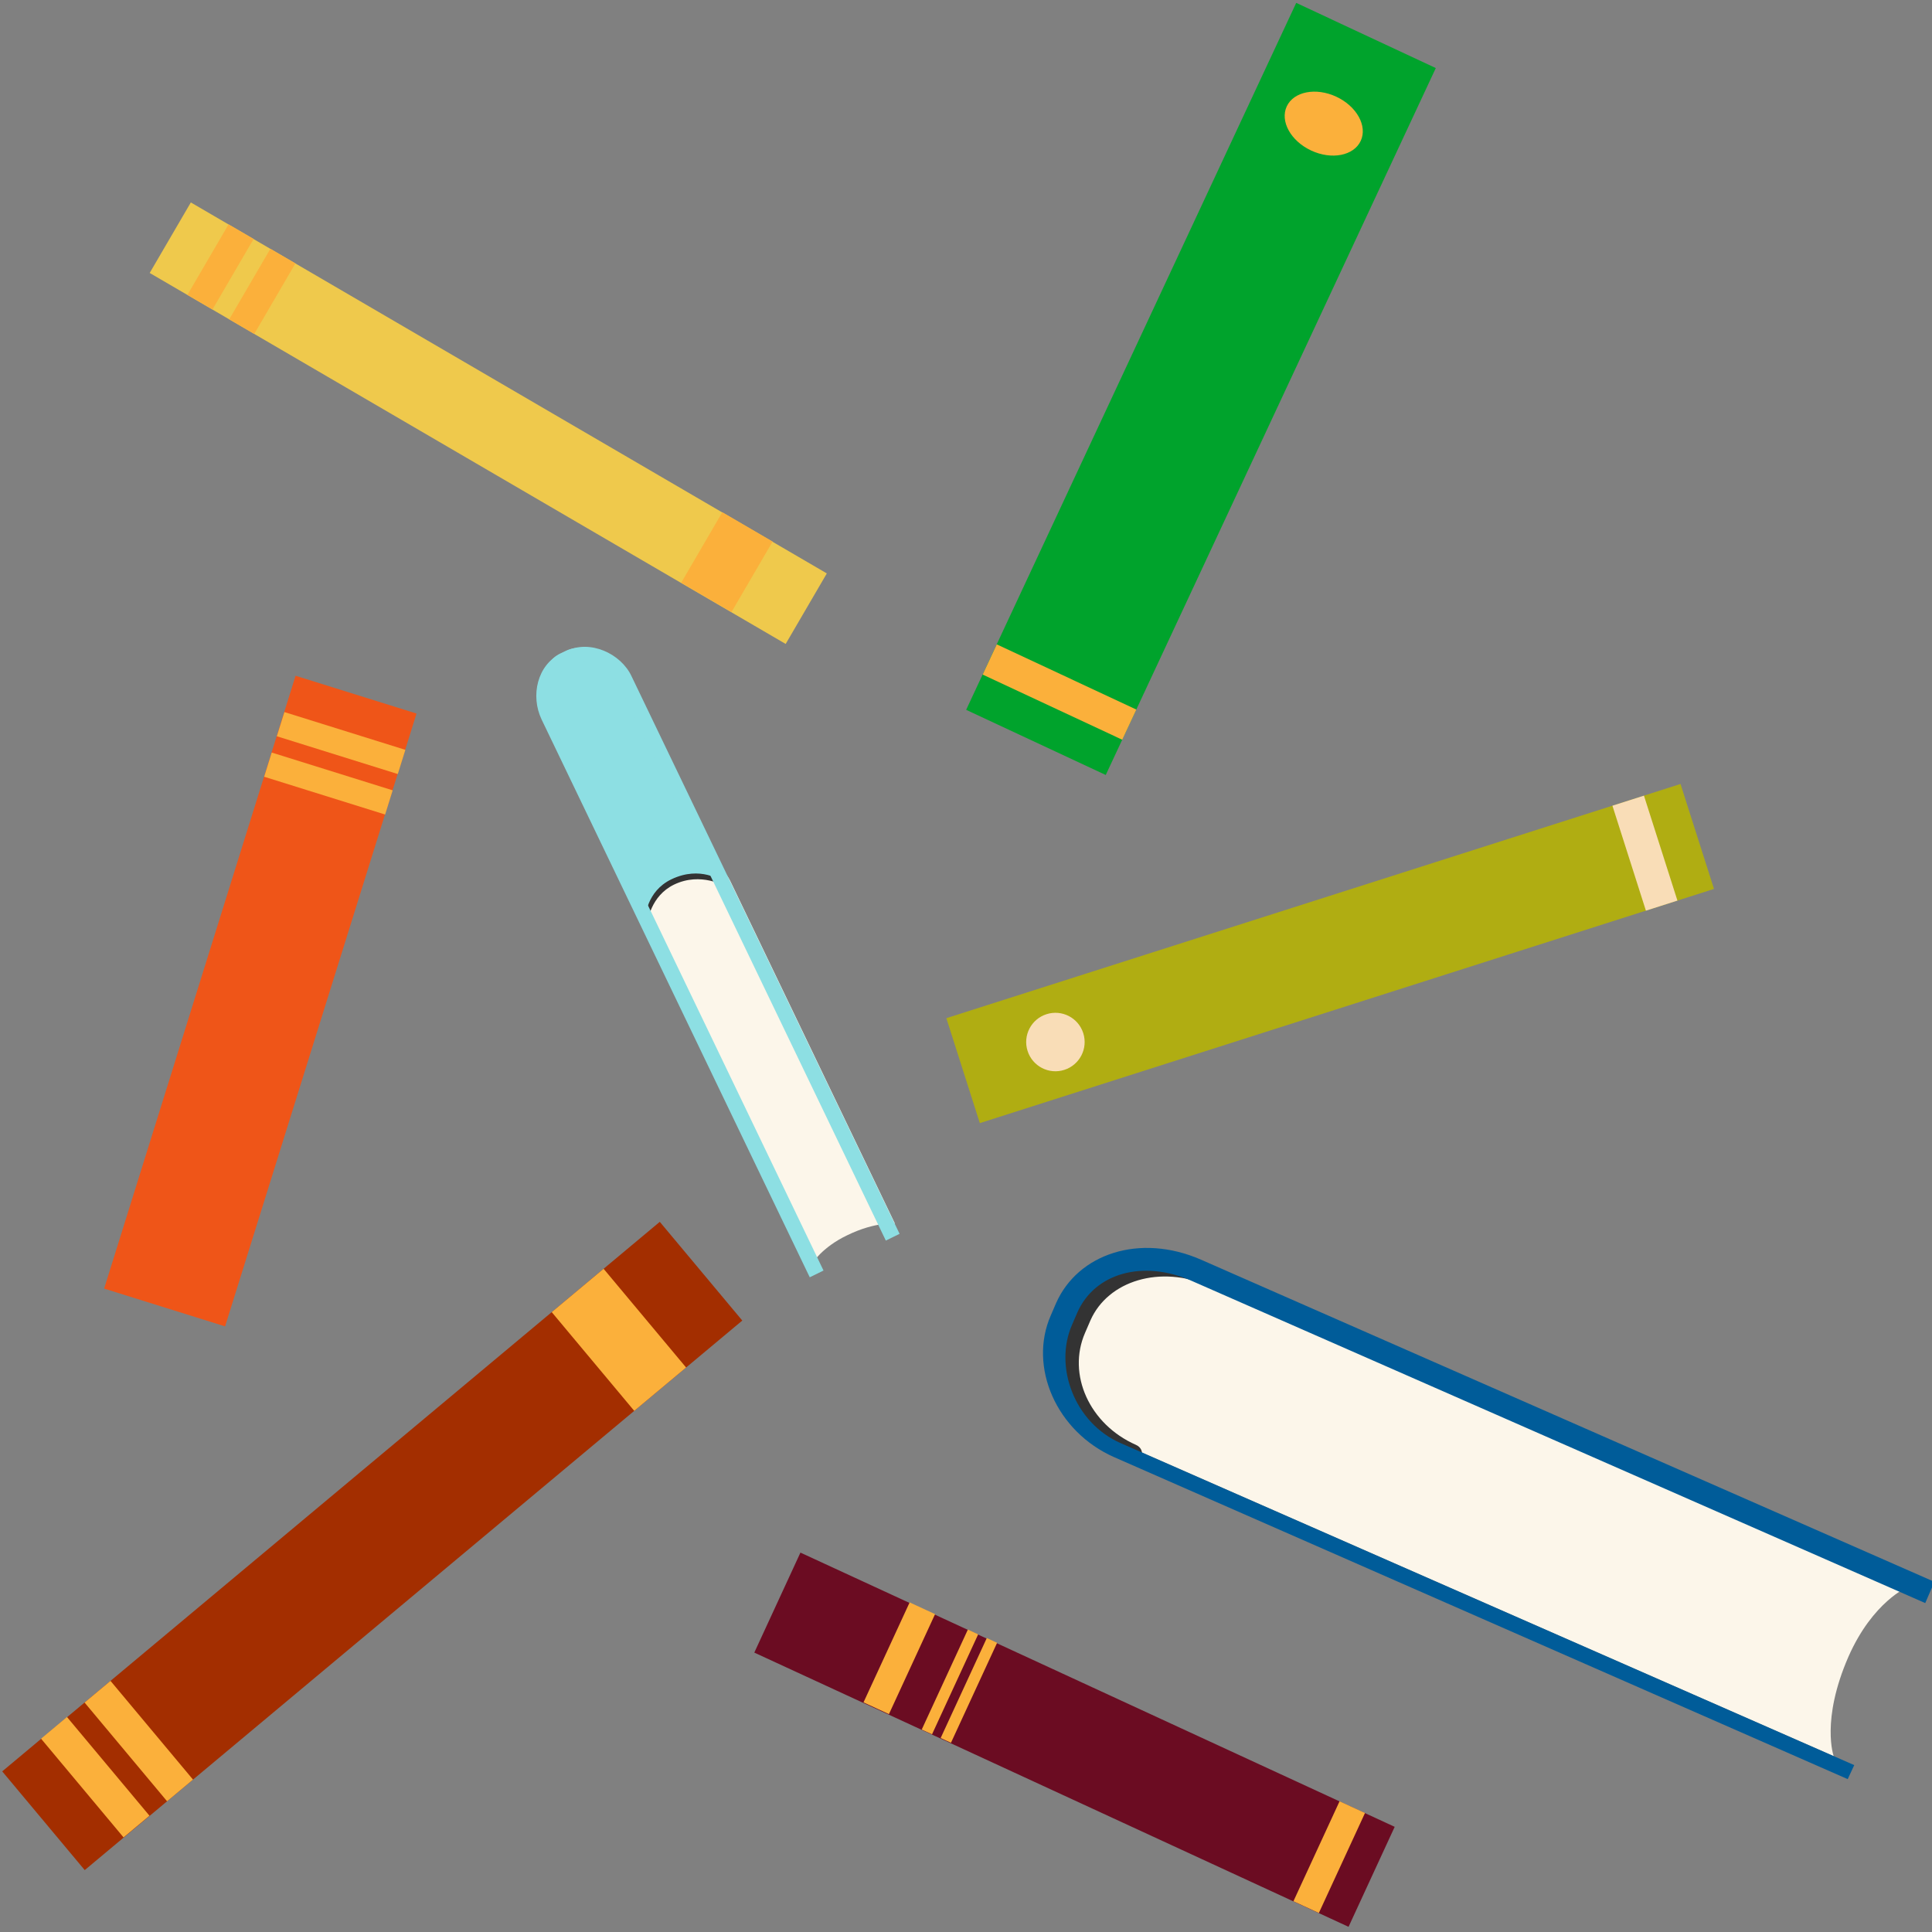 <?xml version="1.0" encoding="utf-8"?>
<!-- Generator: Adobe Illustrator 19.2.1, SVG Export Plug-In . SVG Version: 6.00 Build 0)  -->
<svg version="1.1" xmlns="http://www.w3.org/2000/svg" xmlns:xlink="http://www.w3.org/1999/xlink" x="0px" y="0px"
	 viewBox="0 0 800 800" style="enable-background:new 0 0 800 800;" xml:space="preserve">
<rect x="0" y="0" width="800" height="800" fill="#808080" stroke="none"/>
<style type="text/css">
	.st0{fill:#A32E00;}
	.st1{fill:#FBB03B;}
	.st2{fill:#EFC94C;}
	.st3{fill:#EF5518;}
	.st4{fill:#00A32C;}
	.st5{fill:#FCF6EA;}
	.st6{fill:#333333;}
	.st7{fill:#005C99;}
	.st8{fill:#B0AD12;}
	.st9{fill:#F9DDB7;}
	.st10{fill:#6B0C22;}
	.st11{fill:#8DDFE3;}
</style>
<g id="OBJECTS">
	<g>
		
			<rect x="-23.2" y="613.7" transform="matrix(0.767 -0.641 0.641 0.767 -374.67 247.909)" class="st0" width="355" height="53.3"/>
		
			<rect x="32.6" y="709.5" transform="matrix(0.767 -0.641 0.641 0.767 -462.801 196.652)" class="st1" width="14" height="53.3"/>
		
			<rect x="50.6" y="694.6" transform="matrix(0.767 -0.641 0.641 0.767 -449.031 204.661)" class="st1" width="14" height="53.3"/>
		
			<rect x="242.5" y="528.3" transform="matrix(0.767 -0.641 0.641 0.767 -296.178 293.56)" class="st1" width="28" height="53.3"/>
	</g>
	<g>
		
			<rect x="185.2" y="22.9" transform="matrix(0.504 -0.864 0.864 0.504 -51.141 261.499)" class="st2" width="33.8" height="304.8"/>
		
			<rect x="74.4" y="104.6" transform="matrix(0.504 -0.864 0.864 0.504 -50.258 133.668)" class="st1" width="33.8" height="12"/>
		
			<rect x="91.7" y="114.7" transform="matrix(0.504 -0.864 0.864 0.504 -50.396 153.641)" class="st1" width="33.8" height="12"/>
		
			<rect x="284" y="220.9" transform="matrix(0.504 -0.864 0.864 0.504 -51.927 375.348)" class="st1" width="33.8" height="24.1"/>
	</g>
	<g>
		
			<rect x="-25" y="388.5" transform="matrix(0.298 -0.954 0.954 0.298 -320.06 393.957)" class="st3" width="266" height="52.5"/>
		
			<rect x="136.2" y="281.6" transform="matrix(0.298 -0.954 0.954 0.298 -194.596 350.888)" class="st1" width="10.5" height="52.5"/>
		
			<rect x="130.9" y="298.3" transform="matrix(0.298 -0.954 0.954 0.298 -214.2 357.617)" class="st1" width="10.5" height="52.5"/>
	</g>
	<g>
		
			<rect x="335.7" y="129" transform="matrix(0.423 -0.906 0.906 0.423 141.187 543.499)" class="st4" width="323.1" height="63.8"/>
		
			<rect x="431.8" y="254.5" transform="matrix(0.423 -0.906 0.906 0.423 -6.328 562.882)" class="st1" width="13.8" height="63.8"/>
		<ellipse transform="matrix(0.423 -0.906 0.906 0.423 270.123 526.104)" class="st1" cx="548" cy="51" rx="12.3" ry="16.9"/>
	</g>
	<g>
		<g>
			<path class="st5" d="M759.3,727.2L465,598c-22-9.7-35.2-33.2-27-52l2.2-5.1c8.3-18.8,33.5-22.7,55.5-13L790,657.1
				c0,0-14.5,6-24.6,28.9C753.9,712.4,759.3,727.2,759.3,727.2z"/>
		</g>
		<g>
			<path class="st6" d="M467,604.8c-23.7-10.4-35.6-35.8-26.5-56.7l2.2-5.1c8.9-20.3,36.1-28,60.4-17.3c2.1,0.9,3.3,3.2,2.5,5
				c-0.8,1.8-2.8,2.7-4.9,1.8c-20.1-8.8-41.9-2.3-49.2,14.3l-2.2,5.1c-7.5,17.2,1.8,37.9,21.1,46.4c2.1,0.9,3,3.1,2.2,4.9
				C471.8,605.1,469.2,605.7,467,604.8z"/>
		</g>
		<g>
			<path class="st7" d="M765.1,736.7L461.4,603.4c-24.1-10.6-35.6-37.5-26.3-58.7l2.2-5.1c9-20.4,34.6-29.1,60-18L801,655l-3.8,8.8
				L493.5,530.4c-20.4-9-40.3-3.1-47.4,13.1l-2.2,5.1c-7.5,17.1,0.8,40.5,20.2,49l303.7,133.3L765.1,736.7z"/>
		</g>
	</g>
	<g>
		
			<rect x="391.2" y="371.6" transform="matrix(0.953 -0.304 0.304 0.953 -93.921 186.393)" class="st8" width="319" height="45.6"/>
		
			<rect x="674.1" y="330" transform="matrix(0.953 -0.304 0.304 0.953 -75.067 224.064)" class="st9" width="13.7" height="45.6"/>
		
			<ellipse transform="matrix(0.953 -0.304 0.304 0.953 -110.49 153.493)" class="st9" cx="437" cy="431.1" rx="12.1" ry="12.1"/>
	</g>
	<g>
		
			<rect x="422.1" y="585" transform="matrix(0.419 -0.908 0.908 0.419 -395.701 822.457)" class="st10" width="45.6" height="271"/>
		
			<rect x="527.6" y="763.4" transform="matrix(0.419 -0.908 0.908 0.419 -378.65 946.462)" class="st1" width="45.6" height="11.6"/>
		
			<rect x="349.6" y="681" transform="matrix(0.419 -0.908 0.908 0.419 -407.272 737.02)" class="st1" width="45.6" height="11.6"/>
		
			<rect x="370.6" y="694.3" transform="matrix(0.419 -0.908 0.908 0.419 -404.037 761.767)" class="st1" width="45.6" height="4.7"/>
		
			<rect x="378.4" y="697.8" transform="matrix(0.419 -0.908 0.908 0.419 -402.646 770.892)" class="st1" width="45.6" height="4.7"/>
	</g>
	<g>
		<path class="st5" d="M370.6,506.7l-68.2-141.9c-4.1-8.6-17.5-13.4-26-9.3l-2.3,1.1c-8.6,4.1-10.2,16.2-6.1,24.8l68.2,141.9
			c0,0,4.1-6.8,14.6-11.8C362.7,505.7,370.6,506.7,370.6,506.7z"/>
	</g>
	<g>
		<path class="st6" d="M301.4,364.8c0.2,0.4,0.2,0.9-0.1,1.3c-0.4,0.6,0,1.5-0.6,1.1c-0.4-0.2-10.4-6.3-21.6-0.9
			c-9.7,4.7-10.9,15.2-10.9,15.3c-0.1,0.7-0.7,1.3-1.5,1.2c-0.7-0.1-0.8-2.3-0.7-3c0.1-0.5,0.9-10.5,11.9-15.9
			c12.6-6,22.5,0.1,22.9,0.4C301.1,364.4,301.2,364.6,301.4,364.8z"/>
	</g>
	<g>
		<g>
			<path class="st11" d="M298.8,364.8l-40.2-83.6c-4.1-8.6-15.7-15.9-24.3-11.7l-2.3,1.1c-8.6,4.1-9.1,17.2-5,25.8l40.2,83.6
				c0,0,0.4-10.9,10.8-15.9C290.1,358.3,298.8,364.8,298.8,364.8z"/>
		</g>
		<g>
			<path class="st11" d="M261.5,280l111,230.9l-5.7,2.8l-111-230.9c-3.5-7.2-10.8-11.3-18.7-7.5l-2.3,1.1
				c-7.3,3.5-8.6,11.1-4.8,18.8l111,230.9l-5.7,2.8l-111-230.9c-4.8-10-1.7-22.7,7.8-27.3l2.3-1.1
				C244.3,264.7,257.1,270.6,261.5,280z"/>
		</g>
	</g>
</g>
<g id="DESIGNED_BY_FREEPIK">
</g>
</svg>
